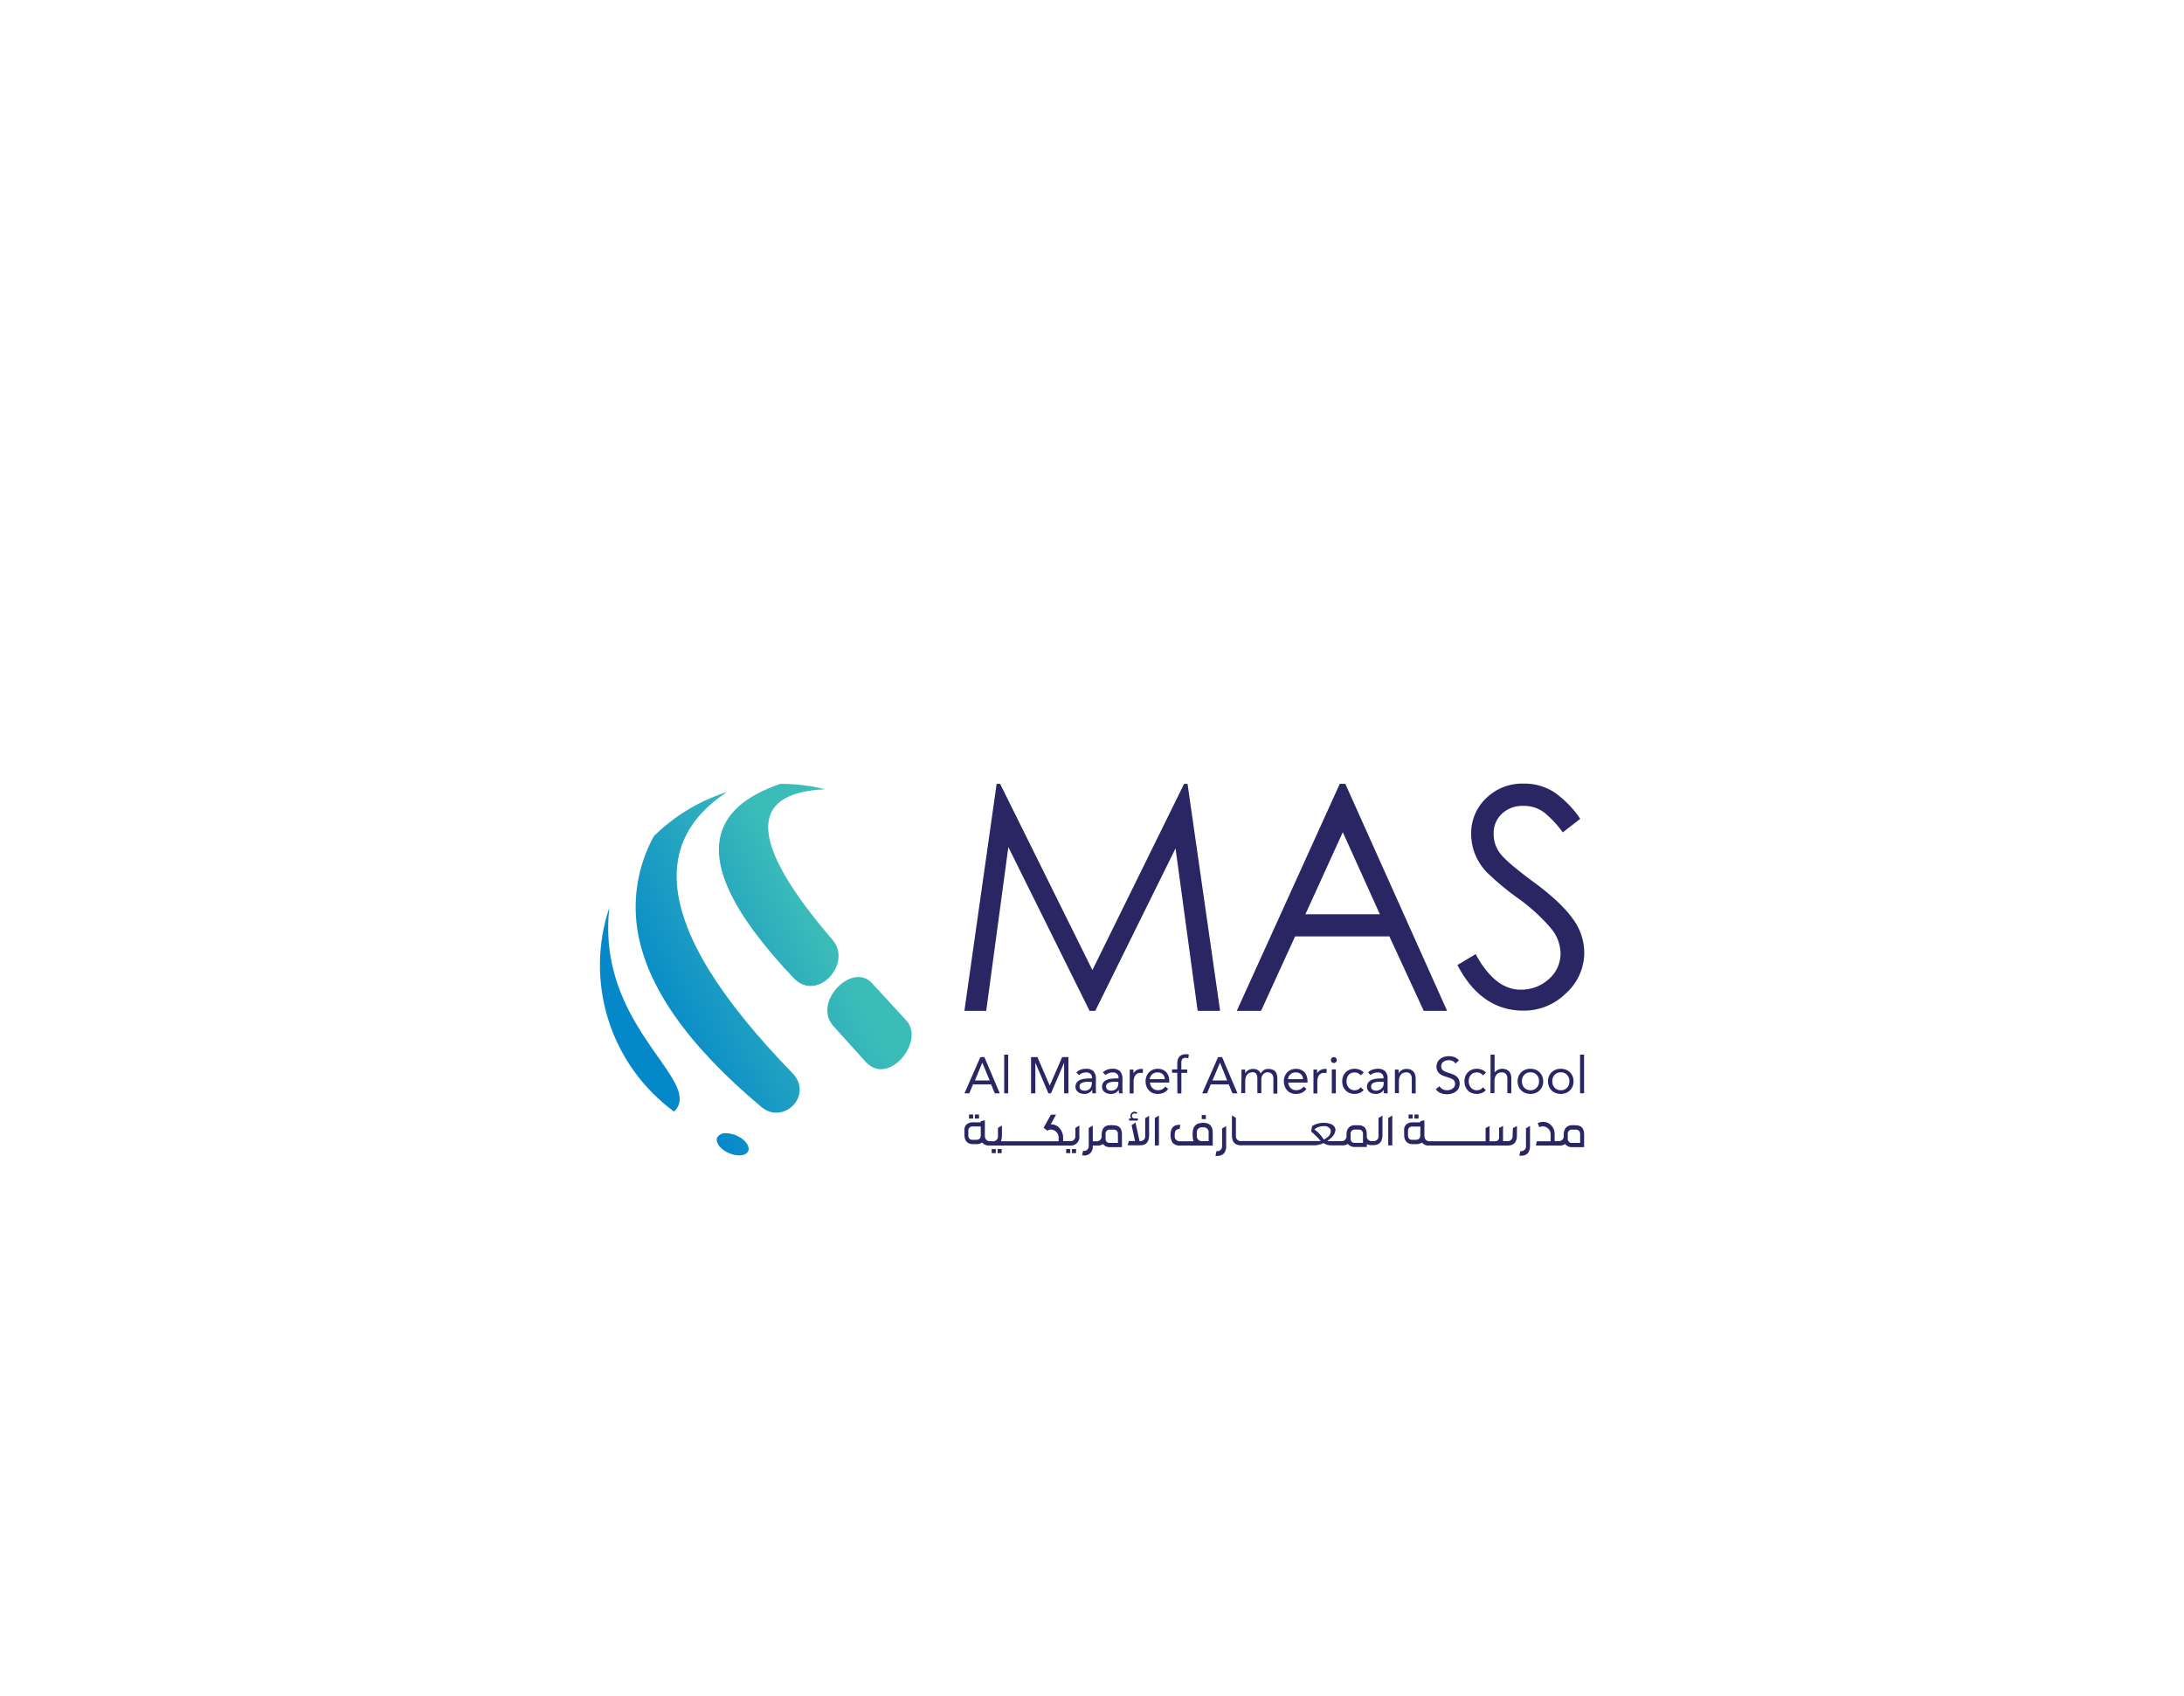 <svg id="Layer_1" data-name="Layer 1" xmlns="http://www.w3.org/2000/svg" xmlns:xlink="http://www.w3.org/1999/xlink" viewBox="0 0 595.28 462.26"><defs><style>.cls-1{fill:none;}.cls-2{clip-path:url(#clip-path);}.cls-3{clip-path:url(#clip-path-2);}.cls-4{fill:url(#linear-gradient);}.cls-5{fill:#292663;}</style><clipPath id="clip-path"><rect class="cls-1" width="595.28" height="462.26"/></clipPath><clipPath id="clip-path-2"><path class="cls-1" d="M195.48,310c-.58,1.32.85,3.21,3.19,4.23s4.7.77,5.27-.55-.85-3.22-3.19-4.24a7.18,7.18,0,0,0-2.79-.62,2.5,2.5,0,0,0-2.48,1.18m31.73-30.32,8.73,9.66c6.25,6.91,16.28-5.63,11.11-11.24l-9.38-10.18a4.91,4.91,0,0,0-3.71-1.67c-5.4,0-11.48,8.2-6.75,13.43m-43.46,23.24c6.74-6.65-10.72-17.24-16.32-37.65a46.77,46.77,0,0,1-1.33-18,49.45,49.45,0,0,0,17.65,55.66m-5.49-75.13a40.13,40.13,0,0,0-4.52,25.64q3.66,23,33.8,48.22c5.92,5,14.36-3.13,8.4-9.28q-14.82-15.27-22.67-28Q173.4,232,198.19,215.82a49.67,49.67,0,0,0-19.93,12m34.46-14.22q-29.44,10-7.24,40.16a135.45,135.45,0,0,0,10.89,12.81c6.36,6.7,16.12-4,10.52-10.49q-34-39.56-2-41a49.56,49.56,0,0,0-12-1.47h-.23"/></clipPath><linearGradient id="linear-gradient" x1="-4.74" y1="462.35" x2="-3.74" y2="462.35" gradientTransform="translate(423.06 -23953.06) scale(52.38)" gradientUnits="userSpaceOnUse"><stop offset="0" stop-color="#0588ca"/><stop offset="1" stop-color="#3cbcb8"/></linearGradient></defs><g class="cls-2"><g class="cls-3"><rect class="cls-4" x="140.91" y="197.73" width="129.69" height="133.33" transform="translate(-99.75 126.88) rotate(-27.88)"/></g><g class="cls-2"><polygon class="cls-5" points="262.86 275.47 271.65 213.61 272.6 213.61 297.75 264.36 322.74 213.61 323.68 213.61 332.56 275.47 326.44 275.47 320.41 231.19 298.53 275.47 296.98 275.47 274.84 230.84 268.81 275.47 262.86 275.47"/><path class="cls-5" d="M366.69,213.61l27.74,61.86h-6.37l-9.36-20.29H353l-9.28,20.29h-6.62l28.07-61.86ZM366,226.78l-10.19,22.36h20.29Z"/><path class="cls-5" d="M397.21,263l5-3q5.25,9.69,12.22,9.69a11.19,11.19,0,0,0,7.72-2.87,9.23,9.23,0,0,0,3.2-7.14,11,11,0,0,0-2.71-6.82,49.8,49.8,0,0,0-9-8.16,72.9,72.9,0,0,1-8.45-7.06,15.55,15.55,0,0,1-3.2-5,15,15,0,0,1-1-5.38,13.07,13.07,0,0,1,4.06-9.72,14,14,0,0,1,10.22-4,14.79,14.79,0,0,1,8.45,2.42,27.69,27.69,0,0,1,7,7.18l-4.76,3.69a29.34,29.34,0,0,0-4.76-5.17,9.09,9.09,0,0,0-6-2.05,8.12,8.12,0,0,0-5.82,2.13,7.13,7.13,0,0,0-2.26,5.42,8.63,8.63,0,0,0,2,5.7q2,2.43,9.11,7.67t10.34,9.69a15.58,15.58,0,0,1,3.24,9.35,14.84,14.84,0,0,1-5,11.12,16.24,16.24,0,0,1-11.53,4.72q-11.58,0-18.06-12.47"/><rect class="cls-5" x="265.72" y="303.71" width="1.12" height="1.11"/><rect class="cls-5" x="264.12" y="303.71" width="1.12" height="1.11"/><rect class="cls-5" x="270.3" y="313.13" width="1.12" height="1.11"/><rect class="cls-5" x="271.9" y="313.13" width="1.12" height="1.11"/><rect class="cls-5" x="290.59" y="313.13" width="1.12" height="1.11"/><path class="cls-5" d="M293.1,309.54a1.3,1.3,0,0,1-1.48,1.43h-1.85v-1a3.79,3.79,0,0,0-1-2.53,2.67,2.67,0,0,0-1.83-1l-.54-.06,1.44-2.62h-1.39l-2,3.55,1,.81a2.37,2.37,0,0,1,1-.31,2.17,2.17,0,0,1,2.08,2.38V311H272.82l.13-.45a4.47,4.47,0,0,0,.14-1.15v-2.69l-1.08.65v2.21a1.31,1.31,0,0,1-1.48,1.43h-.65c-.93,0-1.44-.58-1.44-1.57v-4.15l-1.12.27v.3h-2.17a2.39,2.39,0,0,0-1.75.63,1.9,1.9,0,0,0-.53,1.44v1.25c0,1.66.79,2.61,2.29,2.61h1a2.77,2.77,0,0,0,1.32-.29l.26-.14.19.22a2.14,2.14,0,0,0,1.66.59h22a2.32,2.32,0,0,0,2.6-2.65v-2.8l-1.08.65Zm-25.78-.18c0,.84-.44,1.25-1.21,1.25h-1.05c-.76,0-1.13-.47-1.13-1.26V308.2a1.1,1.1,0,0,1,1.22-1.23h2.17Z"/><rect class="cls-5" x="292.18" y="313.13" width="1.12" height="1.11"/><path class="cls-5" d="M303.52,306.63h-.94c-1.53,0-2.31,1-2.31,2.61v.24A1.33,1.33,0,0,1,298.8,311h-.94v-4.26l-1.11.65v4.79a1.31,1.31,0,0,1-1.46,1.45h-.09l-.25,1.24h.32a2.28,2.28,0,0,0,2.58-2.38l0-.33h1.3a2.25,2.25,0,0,0,1.21-.25l.25-.15.19.2a2.32,2.32,0,0,0,1.76.65h3.24v-3.46c0-1.67-.76-2.49-2.3-2.49m1.21,4.79h-2.21a1.06,1.06,0,0,1-1.16-1.15v-.06c0-.19,0-.61,0-1.24a1.1,1.1,0,0,1,1.23-1.17h1a1.18,1.18,0,0,1,.93.44,1.49,1.49,0,0,1,.2.88Z"/><path class="cls-5" d="M310.15,304.79h-.85a.69.69,0,1,1,0-1.37.8.8,0,0,1,.44.15l.26-.3a1.05,1.05,0,0,0-.77-.32,1.12,1.12,0,0,0-1.11,1.13,1,1,0,0,0,.14.57,1.47,1.47,0,0,0,.06.14h-.57v.58h2.4Z"/><path class="cls-5" d="M312.14,309.54a1.28,1.28,0,0,1-1.21,1.42l-.33,0-1.1-5.05-1.07.7.94,4.33h-1.71l-.27,1.16h3.34c1.65,0,2.47-.92,2.47-2.76v-5.28l-1.06.65Z"/><polygon class="cls-5" points="314.77 312.13 315.88 312.13 315.88 303.99 314.77 304.65 314.77 312.13"/><path class="cls-5" d="M327.94,306a4.67,4.67,0,0,0-1.35.17,2.29,2.29,0,0,0-1.39,1.65,7.24,7.24,0,0,0-.13,1.54,7.76,7.76,0,0,0,.23,1.64h-3.67a1.33,1.33,0,0,1-1.45-1.48c0-1.43.36-1.8,1.35-1.87l.19-1.12h-.27c-1.59,0-2.39.89-2.39,2.68a3.61,3.61,0,0,0,.59,2.23,2.41,2.41,0,0,0,2,.72h8.9V308.7c0-1.81-.88-2.73-2.59-2.73m1.47,5h-1.79a1.36,1.36,0,0,1-1.43-1.56v-.72a1.33,1.33,0,0,1,1.48-1.48h.27a1.33,1.33,0,0,1,1.47,1.49Z"/><rect class="cls-5" x="327.55" y="303.86" width="1.12" height="1.11"/><path class="cls-5" d="M333.1,312.26a1.32,1.32,0,0,1-1.47,1.44h-.09L331.3,315h.44c1.64,0,2.47-.92,2.47-2.76v-5.38l-1.11.66Z"/><path class="cls-5" d="M375.73,309.54a1.32,1.32,0,0,1-1.47,1.43H374a1.33,1.33,0,0,1-1.46-1.51v-.34c0-1.65-.76-2.48-2.29-2.48h-.94c-1.53,0-2.31,1-2.31,2.6v.24a1.32,1.32,0,0,1-1.45,1.49h-3.79l.74-.62a4.69,4.69,0,0,0,1-1.05c.14-.2.22-.34.26-.4a.87.87,0,0,0,0-.13A2.86,2.86,0,0,0,364,308c0-.86-.53-1.46-1.58-1.8a5.84,5.84,0,0,0-1.66-.23,6.19,6.19,0,0,0-3.1.87,12.06,12.06,0,0,0-.27,1.52,26,26,0,0,1,2.09,2l.52.59H338.33a1.32,1.32,0,0,1-1.47-1.43v-4.9l-1.08-.65v5.38c0,1.84.82,2.76,2.47,2.76h19.86a5.75,5.75,0,0,0,2.65-.62l.17.12a3.68,3.68,0,0,0,2.1.5h2.89a2.41,2.41,0,0,0,1.21-.24l.25-.16.19.21a2.31,2.31,0,0,0,1.76.64h3.23v-.75l.47.16.45.08c.14,0,.36,0,.6,0h.39c1.56-.05,2.34-1,2.34-2.75V304l-1.08.65Zm-14.9,1-.2-.28a9,9,0,0,0-2-2.19l-.4-.29.41-.29a3.81,3.81,0,0,1,2.17-.6,1.89,1.89,0,0,1,1.66.62,1.27,1.27,0,0,1,.26.7,2.08,2.08,0,0,1-.87,1.66,7.3,7.3,0,0,1-1,.67m10.64.89h-2.21a1.05,1.05,0,0,1-1.16-1.14v-.07c0-.19,0-.6,0-1.25a1.09,1.09,0,0,1,1.24-1.15h1a1.16,1.16,0,0,1,.92.42,1.41,1.41,0,0,1,.21.88Z"/><polygon class="cls-5" points="378.38 312.13 379.49 312.13 379.49 303.99 378.38 304.65 378.38 312.13"/><rect class="cls-5" x="383.93" y="303.71" width="1.12" height="1.11"/><rect class="cls-5" x="385.52" y="303.71" width="1.12" height="1.11"/><path class="cls-5" d="M412.27,309.48a1.32,1.32,0,0,1-1.45,1.49h-1.15v-4.15l-1.07.56V310a1,1,0,0,1-1,1H406v-4.15l-1.08.56V311H389.68c-.93,0-1.44-.58-1.44-1.57v-4.15l-1.12.27v.3H385a2.36,2.36,0,0,0-1.75.63,1.86,1.86,0,0,0-.53,1.44v1.25c0,1.66.78,2.61,2.29,2.61h1a2.78,2.78,0,0,0,1.33-.29l.25-.14.2.22a2.11,2.11,0,0,0,1.66.59h21.51c1.66,0,2.5-.92,2.5-2.76v-2.55l-1.09.56Zm-25.15-.12c0,.84-.44,1.25-1.21,1.25h-1c-.76,0-1.14-.47-1.14-1.26V308.2A1.1,1.1,0,0,1,385,307h2.16Z"/><path class="cls-5" d="M415.93,312.26a1.32,1.32,0,0,1-1.47,1.44h-.09l-.24,1.25h.43c1.65,0,2.47-.92,2.47-2.76v-5.38l-1.1.66Z"/><path class="cls-5" d="M429.47,306.63h-.94c-1.53,0-2.32,1-2.32,2.61v.24a1.33,1.33,0,0,1-1.47,1.49h-1v-2a3.36,3.36,0,0,0-1.53-2.8,3.07,3.07,0,0,0-1.67-.45,3.34,3.34,0,0,0-1.42.36l.46,1.1a2.5,2.5,0,0,1,1-.24,2.18,2.18,0,0,1,2.06,2.2V311h-3.75l-.28,1.16h6.52a2.3,2.3,0,0,0,1.21-.25l.24-.15.2.2a2.3,2.3,0,0,0,1.76.65h3.23v-3.46c0-1.67-.76-2.49-2.29-2.49m1.21,4.79h-2.22a1.06,1.06,0,0,1-1.15-1.15v-.06c0-.19,0-.61,0-1.24a1.1,1.1,0,0,1,1.24-1.17h1a1.17,1.17,0,0,1,.92.44,1.48,1.48,0,0,1,.21.88Z"/><path class="cls-5" d="M267.21,288.07h1.1l4.19,9.87h-1.36l-1-2.43H265.2l-1,2.43h-1.32Zm.53,1.51h0l-2,4.85h4Z"/><rect class="cls-5" x="273.71" y="287.4" width="1.09" height="10.53"/><polygon class="cls-5" points="281.03 288.07 282.77 288.07 286.11 295.81 286.14 295.81 289.51 288.07 291.21 288.07 291.21 297.94 290.04 297.94 290.04 289.66 290.01 289.66 286.47 297.94 285.76 297.94 282.23 289.66 282.2 289.66 282.2 297.94 281.03 297.94 281.03 288.07"/><path class="cls-5" d="M293.38,292.25a3.24,3.24,0,0,1,1.19-.76,4.26,4.26,0,0,1,1.41-.24,2.75,2.75,0,0,1,2.08.68,2.94,2.94,0,0,1,.64,2.08v2.8c0,.18,0,.38,0,.58s0,.38.07.55h-1a2,2,0,0,1-.06-.5c0-.18,0-.34,0-.48h0a2.42,2.42,0,0,1-.86.82,2.38,2.38,0,0,1-1.29.32,3.61,3.61,0,0,1-.94-.12,2.34,2.34,0,0,1-.76-.37,1.78,1.78,0,0,1-.72-1.44,1.82,1.82,0,0,1,.42-1.27,2.48,2.48,0,0,1,1-.68,5.15,5.15,0,0,1,1.33-.28q.72-.06,1.32-.06h.42v-.19a1.3,1.3,0,0,0-.43-1.07,1.73,1.73,0,0,0-1.19-.37,3.12,3.12,0,0,0-1,.18,2.37,2.37,0,0,0-.89.53Zm3.15,2.55a3.82,3.82,0,0,0-1.66.3,1,1,0,0,0-.61,1,1,1,0,0,0,.41.87,1.94,1.94,0,0,0,1,.25,1.91,1.91,0,0,0,.82-.16,1.63,1.63,0,0,0,.6-.42,2.1,2.1,0,0,0,.36-.62,2.69,2.69,0,0,0,.14-.76v-.42Z"/><path class="cls-5" d="M300.61,292.25a3.32,3.32,0,0,1,1.19-.76,4.26,4.26,0,0,1,1.41-.24,2.75,2.75,0,0,1,2.08.68,3,3,0,0,1,.65,2.08v2.8c0,.18,0,.38,0,.58s.05.38.07.55h-1a2,2,0,0,1-.06-.5c0-.18,0-.34,0-.48h0a2.42,2.42,0,0,1-.86.82,2.36,2.36,0,0,1-1.28.32,3.64,3.64,0,0,1-.95-.12,2.34,2.34,0,0,1-.76-.37,1.78,1.78,0,0,1-.72-1.44,1.82,1.82,0,0,1,.42-1.27,2.48,2.48,0,0,1,1-.68,5.15,5.15,0,0,1,1.33-.28q.72-.06,1.32-.06h.42v-.19a1.3,1.3,0,0,0-.43-1.07,1.73,1.73,0,0,0-1.19-.37,3,3,0,0,0-1,.18,2.41,2.41,0,0,0-.9.53Zm3.15,2.55a3.85,3.85,0,0,0-1.66.3,1,1,0,0,0-.61,1,1,1,0,0,0,.41.87,1.94,1.94,0,0,0,1,.25,2,2,0,0,0,.83-.16,1.67,1.67,0,0,0,.59-.42,1.74,1.74,0,0,0,.36-.62,2.69,2.69,0,0,0,.14-.76v-.42Z"/><path class="cls-5" d="M307.93,293c0-.29,0-.57,0-.83s0-.5,0-.71h1c0,.17,0,.35,0,.53s0,.35,0,.54h0a1.86,1.86,0,0,1,.31-.46,2.68,2.68,0,0,1,.48-.4,3,3,0,0,1,.63-.28,2.57,2.57,0,0,1,.75-.1h.22a1,1,0,0,1,.23.06l-.07,1.1a1.91,1.91,0,0,0-.59-.08,1.64,1.64,0,0,0-1.45.64,3,3,0,0,0-.46,1.78v3.18h-1.08Z"/><path class="cls-5" d="M318.4,296.75a3.27,3.27,0,0,1-1.28,1.05,4,4,0,0,1-1.61.3,3.4,3.4,0,0,1-1.38-.27,3,3,0,0,1-1-.73,3.42,3.42,0,0,1-.66-1.09,3.87,3.87,0,0,1-.23-1.33,3.7,3.7,0,0,1,.26-1.39,3.16,3.16,0,0,1,.69-1.09,3.21,3.21,0,0,1,1.06-.7,3.44,3.44,0,0,1,1.34-.25,3.39,3.39,0,0,1,1.25.23,2.68,2.68,0,0,1,1,.67,2.94,2.94,0,0,1,.64,1.07,4.27,4.27,0,0,1,.22,1.44V295h-5.27a2.21,2.21,0,0,0,.21.8,2.08,2.08,0,0,0,.45.67,2,2,0,0,0,1.48.62,2.52,2.52,0,0,0,1.19-.25,2.66,2.66,0,0,0,.88-.74Zm-.93-2.66a1.9,1.9,0,0,0-.54-1.34,2,2,0,0,0-1.42-.5,2.13,2.13,0,0,0-1.47.5,2.16,2.16,0,0,0-.67,1.34Z"/><path class="cls-5" d="M320.88,292.34h-1.42v-.92h1.42V290a5.29,5.29,0,0,1,.11-1.09,2.42,2.42,0,0,1,.39-.86,1.76,1.76,0,0,1,.72-.56,2.7,2.7,0,0,1,1.1-.2,2.32,2.32,0,0,1,.44,0,1.5,1.5,0,0,1,.39.12l-.15,1a2.29,2.29,0,0,0-.74-.14,1.18,1.18,0,0,0-.65.15.88.88,0,0,0-.36.4,1.62,1.62,0,0,0-.14.62c0,.24,0,.5,0,.78v1.23h1.59v.92H322v5.6h-1.09Z"/><path class="cls-5" d="M332,288.07h1.1l4.19,9.87h-1.37l-1-2.43H330l-1,2.43h-1.32Zm.53,1.51h0l-2.05,4.85h4Z"/><path class="cls-5" d="M338.39,293c0-.29,0-.57,0-.83s0-.5,0-.71h1c0,.17,0,.35,0,.53s0,.35,0,.54h0a1.62,1.62,0,0,1,.31-.46,2.13,2.13,0,0,1,.48-.4,2.79,2.79,0,0,1,.63-.28,2.57,2.57,0,0,1,.75-.1,2.48,2.48,0,0,1,.88.13,2.41,2.41,0,0,1,.6.32,1.52,1.52,0,0,1,.36.41c.09.14.16.27.22.38a3,3,0,0,1,.84-.91,2.07,2.07,0,0,1,1.22-.33,3,3,0,0,1,1.17.19,1.79,1.79,0,0,1,.77.54,2.35,2.35,0,0,1,.42.87,4.84,4.84,0,0,1,.12,1.13v4h-1.08V294a3.51,3.51,0,0,0-.07-.66,1.48,1.48,0,0,0-.26-.57,1.26,1.26,0,0,0-.48-.4,1.67,1.67,0,0,0-.78-.16,1.63,1.63,0,0,0-.66.14,1.87,1.87,0,0,0-.53.39,1.78,1.78,0,0,0-.37.61,2.47,2.47,0,0,0-.13.79v3.76h-1.09v-3.7a2.9,2.9,0,0,0-.29-1.53,1,1,0,0,0-1-.46,2.11,2.11,0,0,0-.91.18,1.61,1.61,0,0,0-.63.52,2.39,2.39,0,0,0-.36.79,4.08,4.08,0,0,0-.12,1v3.18h-1.09Z"/><path class="cls-5" d="M356.09,296.75a3.35,3.35,0,0,1-1.28,1.05,4.11,4.11,0,0,1-1.62.3,3.4,3.4,0,0,1-1.38-.27,3.1,3.1,0,0,1-1-.73,3.23,3.23,0,0,1-.65-1.09,3.87,3.87,0,0,1-.23-1.33,3.7,3.7,0,0,1,.25-1.39,3.34,3.34,0,0,1,.7-1.09,3.17,3.17,0,0,1,1.05-.7,3.64,3.64,0,0,1,2.6,0,2.76,2.76,0,0,1,1,.67,3.06,3.06,0,0,1,.63,1.07,4.27,4.27,0,0,1,.22,1.44V295h-5.26a2.19,2.19,0,0,0,.2.8,2.46,2.46,0,0,0,.45.67,2.15,2.15,0,0,0,.66.45,2,2,0,0,0,.82.17,2.6,2.6,0,0,0,1.2-.25,2.76,2.76,0,0,0,.88-.74Zm-.94-2.66a1.86,1.86,0,0,0-.54-1.34,2,2,0,0,0-1.42-.5,2,2,0,0,0-2.13,1.84Z"/><path class="cls-5" d="M358,293c0-.29,0-.57,0-.83s0-.5,0-.71h1c0,.17,0,.35,0,.53s0,.35,0,.54h0a1.86,1.86,0,0,1,.31-.46,2.44,2.44,0,0,1,.49-.4,2.71,2.71,0,0,1,.62-.28,2.57,2.57,0,0,1,.75-.1h.23a.9.9,0,0,1,.22.06l-.07,1.1a1.89,1.89,0,0,0-.58-.08,1.66,1.66,0,0,0-1.46.64,3.11,3.11,0,0,0-.45,1.78v3.18H358Z"/><path class="cls-5" d="M362.76,288.87a.79.79,0,0,1,.23-.56.74.74,0,0,1,.56-.24.76.76,0,0,1,.57.24.79.79,0,0,1,.23.56.81.81,0,0,1-.22.57.8.8,0,0,1-1.37-.57m.25,2.55h1.09v6.52H363Z"/><path class="cls-5" d="M370.9,293.05a2.35,2.35,0,0,0-.76-.61,2.15,2.15,0,0,0-.89-.19,2.42,2.42,0,0,0-1,.19,1.91,1.91,0,0,0-.69.52,2.33,2.33,0,0,0-.41.78,3.14,3.14,0,0,0-.14.94,2.65,2.65,0,0,0,.16.94,2.56,2.56,0,0,0,.45.77,2,2,0,0,0,.69.52,2,2,0,0,0,.9.19,1.92,1.92,0,0,0,1.66-.81l.81.77a2.8,2.8,0,0,1-1.12.79,3.56,3.56,0,0,1-1.35.25,3.64,3.64,0,0,1-1.38-.25,2.79,2.79,0,0,1-1.06-.71,3.28,3.28,0,0,1-.69-1.08,4.06,4.06,0,0,1,0-2.75,3.33,3.33,0,0,1,.69-1.08,3.16,3.16,0,0,1,1.07-.72,3.56,3.56,0,0,1,1.37-.26,3.7,3.7,0,0,1,1.37.25,3.06,3.06,0,0,1,1.14.78Z"/><path class="cls-5" d="M372.89,292.25a3.16,3.16,0,0,1,1.19-.76,4.25,4.25,0,0,1,1.4-.24,2.79,2.79,0,0,1,2.09.68,2.94,2.94,0,0,1,.64,2.08v2.8c0,.18,0,.38,0,.58s0,.38.07.55h-1.05a2.54,2.54,0,0,1-.06-.5c0-.18,0-.34,0-.48h0a2.5,2.5,0,0,1-.86.82,2.42,2.42,0,0,1-1.29.32,3.51,3.51,0,0,1-.94-.12,2.39,2.39,0,0,1-.77-.37,1.74,1.74,0,0,1-.71-1.44,1.82,1.82,0,0,1,.41-1.27,2.55,2.55,0,0,1,1-.68,5.14,5.14,0,0,1,1.34-.28q.72-.06,1.32-.06h.41v-.19a1.32,1.32,0,0,0-.42-1.07,1.75,1.75,0,0,0-1.19-.37,3.08,3.08,0,0,0-1,.18,2.41,2.41,0,0,0-.9.53ZM376,294.8a3.82,3.82,0,0,0-1.66.3,1,1,0,0,0-.61,1,.93.93,0,0,0,.41.87,1.88,1.88,0,0,0,1,.25A2,2,0,0,0,376,297a1.59,1.59,0,0,0,.59-.42A1.74,1.74,0,0,0,377,296a2.38,2.38,0,0,0,.14-.76v-.42Z"/><path class="cls-5" d="M380.2,293c0-.29,0-.57,0-.83s0-.5,0-.71h1c0,.17,0,.35,0,.53s0,.35,0,.54h0a1.91,1.91,0,0,1,.32-.46,2.13,2.13,0,0,1,.48-.4,2.71,2.71,0,0,1,.62-.28,2.68,2.68,0,0,1,.76-.1,3,3,0,0,1,1.1.19,2.34,2.34,0,0,1,.78.55,2.26,2.26,0,0,1,.45.84,3.71,3.71,0,0,1,.15,1.08v4H384.8V294a2.06,2.06,0,0,0-.36-1.29,1.32,1.32,0,0,0-1.13-.48,2.11,2.11,0,0,0-.91.18,1.61,1.61,0,0,0-.63.52,2.39,2.39,0,0,0-.36.79,4.08,4.08,0,0,0-.12,1v3.18H380.2Z"/><path class="cls-5" d="M396.7,289.82a1.73,1.73,0,0,0-.78-.69,2.43,2.43,0,0,0-1-.22,2.86,2.86,0,0,0-.77.1,2.13,2.13,0,0,0-.67.29,1.42,1.42,0,0,0-.48.52,1.49,1.49,0,0,0-.18.75,1.55,1.55,0,0,0,.1.59,1.25,1.25,0,0,0,.34.47,2.52,2.52,0,0,0,.64.39,9,9,0,0,0,1,.36q.57.18,1.11.39a4,4,0,0,1,.95.53,2.32,2.32,0,0,1,.65.8,3,3,0,0,1-.05,2.49,2.55,2.55,0,0,1-.77.89,3.17,3.17,0,0,1-1.11.53,4.67,4.67,0,0,1-1.29.18,5.12,5.12,0,0,1-.87-.08,4,4,0,0,1-.83-.24,3.16,3.16,0,0,1-.74-.41,2.62,2.62,0,0,1-.6-.64l1-.82a2.07,2.07,0,0,0,.89.82,2.7,2.7,0,0,0,1.22.28,2.78,2.78,0,0,0,.75-.11,2,2,0,0,0,.69-.33,1.72,1.72,0,0,0,.51-.53,1.41,1.41,0,0,0,.19-.74,1.61,1.61,0,0,0-.15-.75,1.32,1.32,0,0,0-.48-.49,3.51,3.51,0,0,0-.8-.38l-1.15-.39a7.84,7.84,0,0,1-1-.38,2.92,2.92,0,0,1-.77-.53,2.34,2.34,0,0,1-.52-.75,2.62,2.62,0,0,1-.19-1.05,2.55,2.55,0,0,1,.28-1.24,2.7,2.7,0,0,1,.75-.89,3.65,3.65,0,0,1,1.08-.54,4.24,4.24,0,0,1,1.25-.18,4.29,4.29,0,0,1,1.52.26,3,3,0,0,1,1.24.9Z"/><path class="cls-5" d="M404.2,293.05a2.22,2.22,0,0,0-.75-.61,2.15,2.15,0,0,0-.89-.19,2.42,2.42,0,0,0-1,.19,1.91,1.91,0,0,0-.69.52,2.33,2.33,0,0,0-.41.78,3.14,3.14,0,0,0-.14.94,2.65,2.65,0,0,0,.16.94,2.56,2.56,0,0,0,.45.77,2,2,0,0,0,.68.52,2.09,2.09,0,0,0,.91.19,1.92,1.92,0,0,0,1.66-.81l.81.77a2.8,2.8,0,0,1-1.12.79,3.6,3.6,0,0,1-1.35.25,3.64,3.64,0,0,1-1.38-.25,2.79,2.79,0,0,1-1.06-.71,3.28,3.28,0,0,1-.69-1.08,4.06,4.06,0,0,1,0-2.75,3.33,3.33,0,0,1,.69-1.08,3.16,3.16,0,0,1,1.07-.72,3.56,3.56,0,0,1,1.37-.26,3.7,3.7,0,0,1,1.37.25,3.14,3.14,0,0,1,1.14.78Z"/><path class="cls-5" d="M406.28,287.4h1.09v4.92h0a1.66,1.66,0,0,1,.3-.38,2.1,2.1,0,0,1,.47-.34,2.7,2.7,0,0,1,.6-.25,2.39,2.39,0,0,1,.71-.1,2.86,2.86,0,0,1,1.11.2,2.18,2.18,0,0,1,.78.54,2.26,2.26,0,0,1,.45.84,3.71,3.71,0,0,1,.14,1.08v4h-1.08V294a2.06,2.06,0,0,0-.36-1.29,1.34,1.34,0,0,0-1.13-.48,2.16,2.16,0,0,0-.92.18,1.75,1.75,0,0,0-.62.52,2.2,2.2,0,0,0-.36.79,4.08,4.08,0,0,0-.12,1v3.18h-1.09Z"/><path class="cls-5" d="M413.65,294.68a3.71,3.71,0,0,1,.26-1.4,3.49,3.49,0,0,1,.73-1.08,3.29,3.29,0,0,1,1.1-.7,3.73,3.73,0,0,1,1.39-.25,3.78,3.78,0,0,1,1.4.25,3.39,3.39,0,0,1,1.1.7,3.64,3.64,0,0,1,.72,1.08,3.53,3.53,0,0,1,.27,1.4,3.48,3.48,0,0,1-.27,1.39,3.4,3.4,0,0,1-.72,1.08,3.23,3.23,0,0,1-1.1.7,3.78,3.78,0,0,1-1.4.25,3.73,3.73,0,0,1-1.39-.25,3.14,3.14,0,0,1-1.1-.7,3.27,3.27,0,0,1-.73-1.08,3.66,3.66,0,0,1-.26-1.39m1.17,0a2.67,2.67,0,0,0,.16.95,2.25,2.25,0,0,0,.47.77,2.09,2.09,0,0,0,.73.51,2.24,2.24,0,0,0,.95.19,2.29,2.29,0,0,0,1-.19,2.19,2.19,0,0,0,.73-.51,2.42,2.42,0,0,0,.47-.77,2.91,2.91,0,0,0,.16-.95,3,3,0,0,0-.16-1,2.26,2.26,0,0,0-1.2-1.28,2.45,2.45,0,0,0-1-.19,2.4,2.4,0,0,0-.95.19,2.26,2.26,0,0,0-.73.52,2.21,2.21,0,0,0-.47.76,2.73,2.73,0,0,0-.16,1"/><path class="cls-5" d="M421.93,294.68a3.53,3.53,0,0,1,.26-1.4,3.64,3.64,0,0,1,.72-1.08,3.39,3.39,0,0,1,1.1-.7,3.78,3.78,0,0,1,1.4-.25,3.73,3.73,0,0,1,1.39.25,3.19,3.19,0,0,1,1.1.7,3.49,3.49,0,0,1,.73,1.08,3.71,3.71,0,0,1,.26,1.4,3.66,3.66,0,0,1-.26,1.39,3.27,3.27,0,0,1-.73,1.08,3,3,0,0,1-1.1.7,3.73,3.73,0,0,1-1.39.25,3.78,3.78,0,0,1-1.4-.25,3.23,3.23,0,0,1-1.1-.7,3.4,3.4,0,0,1-.72-1.08,3.48,3.48,0,0,1-.26-1.39m1.17,0a2.67,2.67,0,0,0,.16.95,2.23,2.23,0,0,0,.46.77,2.19,2.19,0,0,0,.73.51,2.29,2.29,0,0,0,1,.19,2.24,2.24,0,0,0,.95-.19,2,2,0,0,0,.73-.51,2.25,2.25,0,0,0,.47-.77,2.67,2.67,0,0,0,.16-.95,2.73,2.73,0,0,0-.16-1,2.21,2.21,0,0,0-.47-.76,2.16,2.16,0,0,0-.73-.52,2.4,2.4,0,0,0-.95-.19,2.45,2.45,0,0,0-1,.19,2.37,2.37,0,0,0-.73.52,2.18,2.18,0,0,0-.46.76,2.73,2.73,0,0,0-.16,1"/><rect class="cls-5" x="430.67" y="287.4" width="1.09" height="10.53"/></g></g></svg>